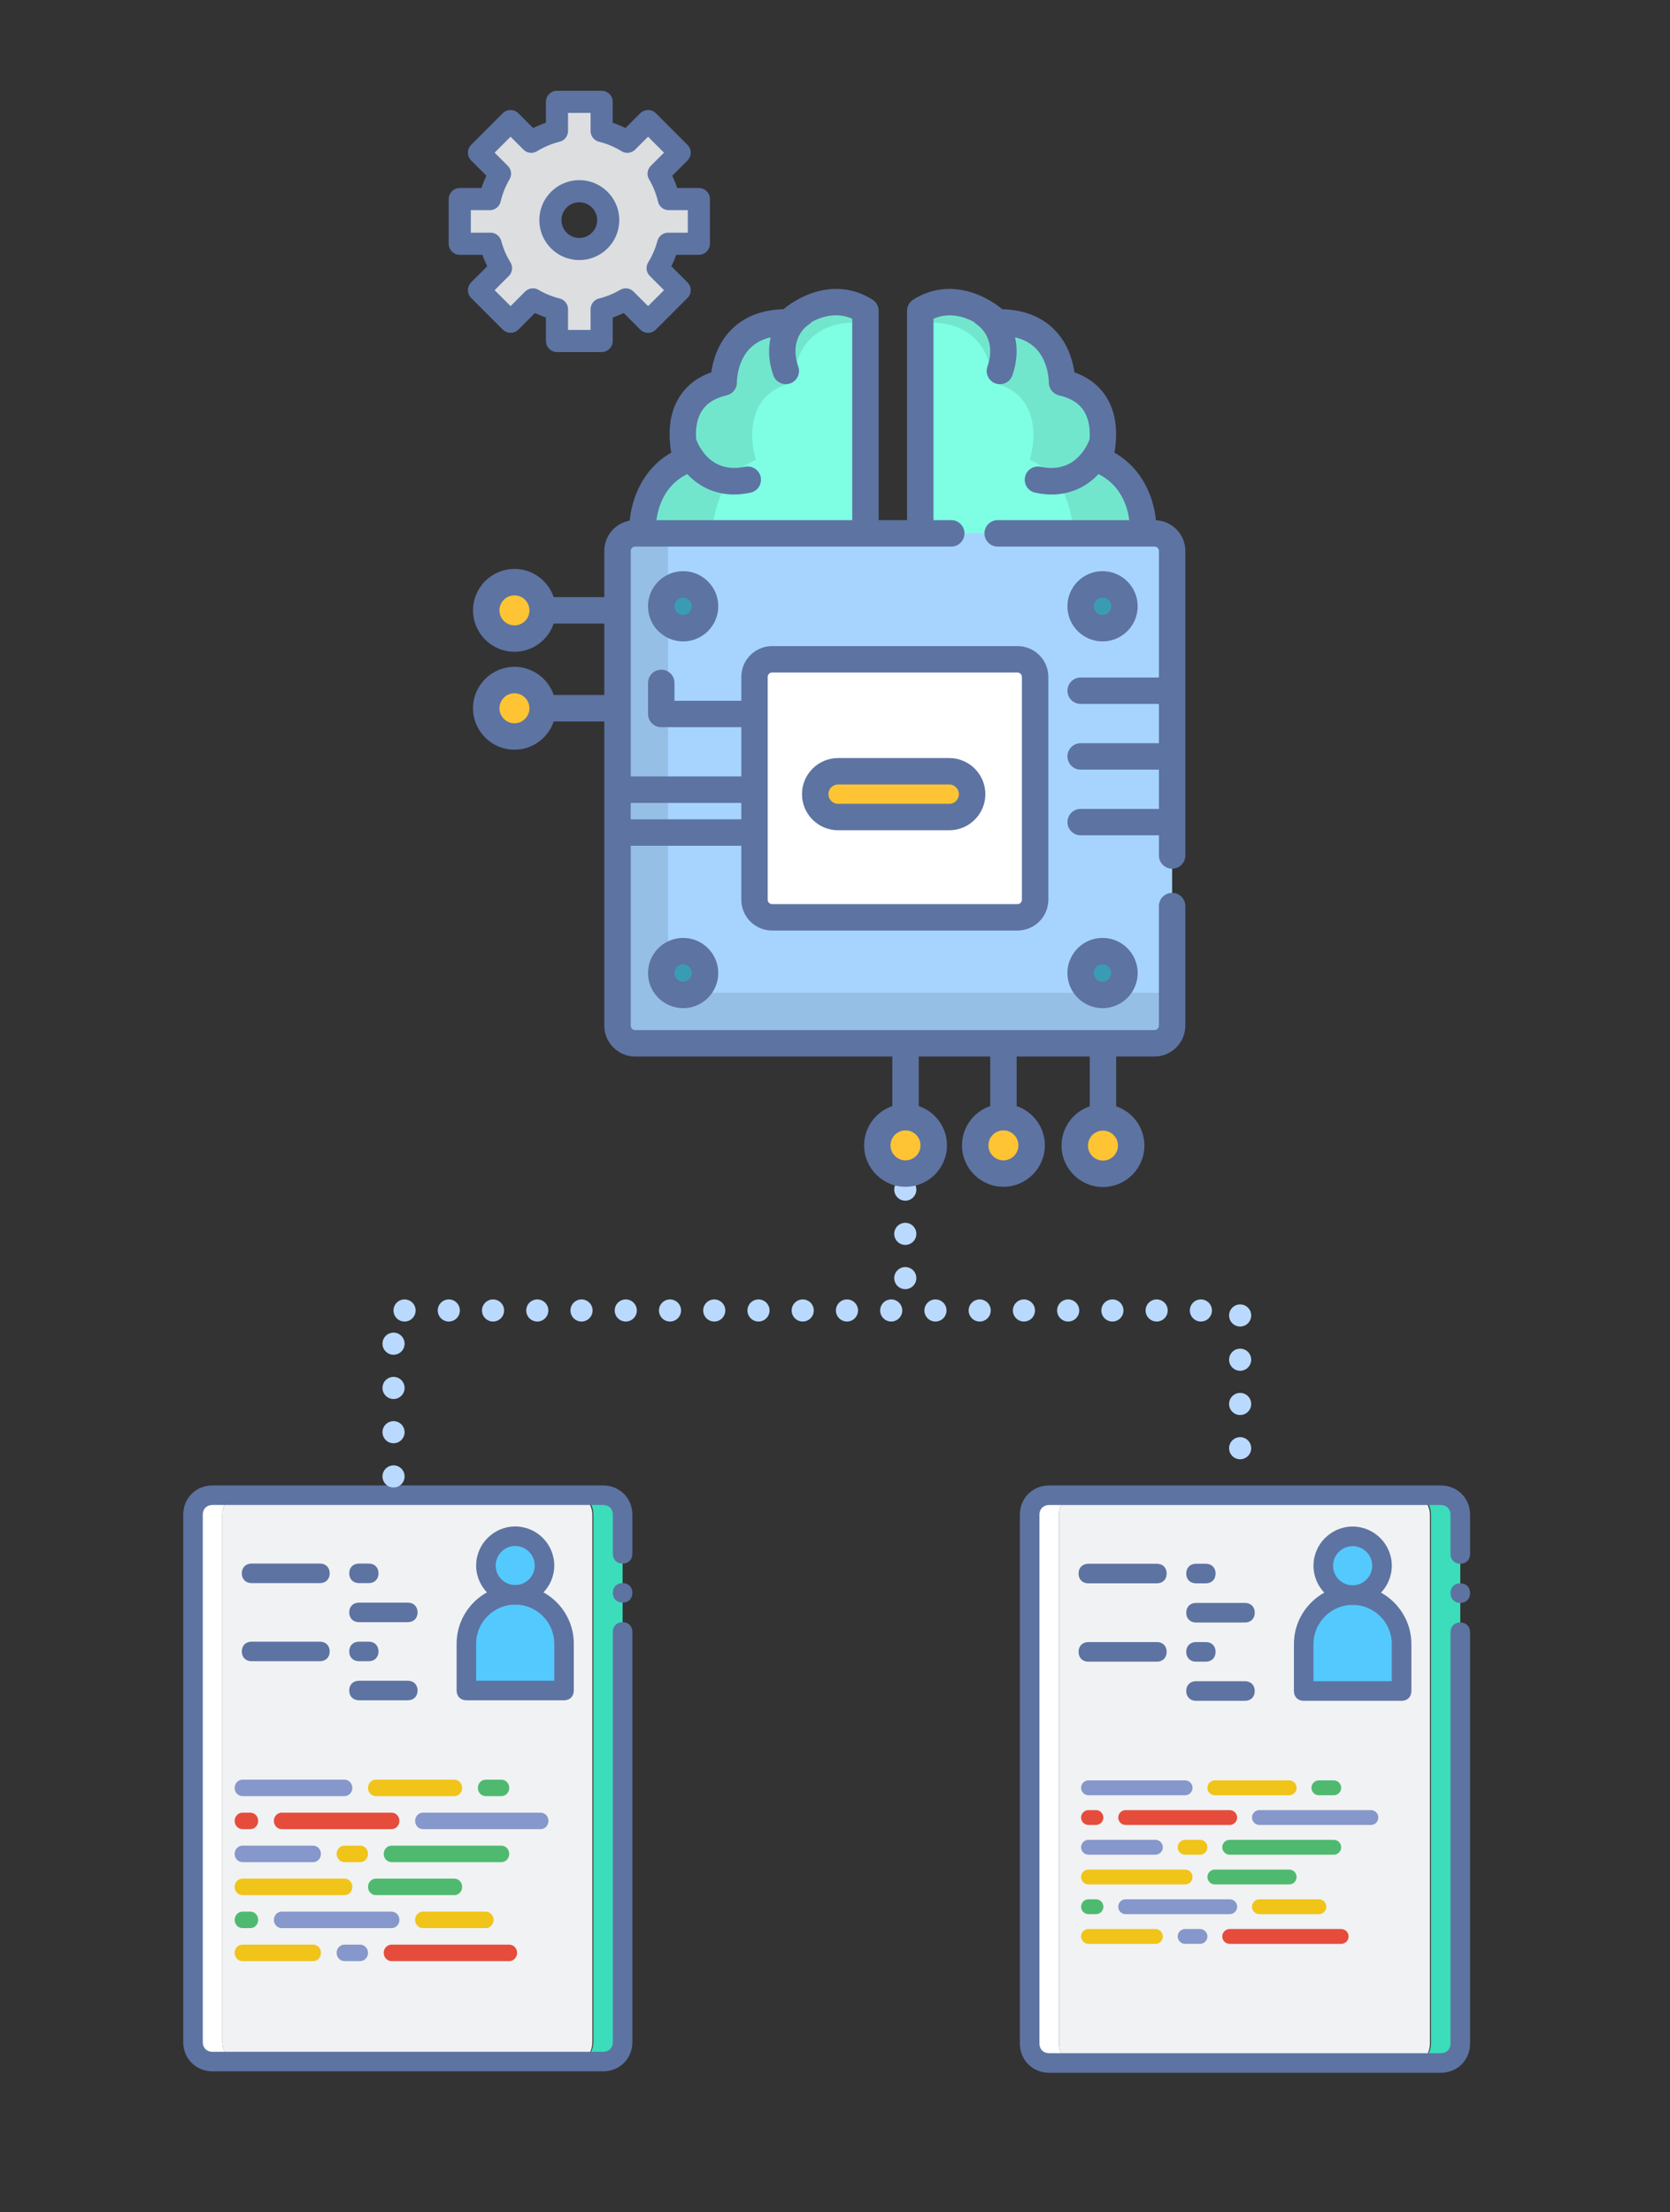 <?xml version="1.0" encoding="utf-8"?>
<!-- Generator: Adobe Illustrator 17.0.0, SVG Export Plug-In . SVG Version: 6.00 Build 0)  -->
<!DOCTYPE svg PUBLIC "-//W3C//DTD SVG 1.1//EN" "http://www.w3.org/Graphics/SVG/1.1/DTD/svg11.dtd">
<svg version="1.1" id="Layer_1" xmlns="http://www.w3.org/2000/svg" xmlns:xlink="http://www.w3.org/1999/xlink" x="0px" y="0px"
	 width="226.489px" height="300px" viewBox="0 0 226.489 300" enable-background="new 0 0 226.489 300" xml:space="preserve">
<rect x="0" y="0" width="226.489" height="300" fill="#333333" stroke="none"/>
<line fill="none" stroke="#BAD9FF" stroke-width="3" stroke-linecap="round" stroke-linejoin="round" stroke-miterlimit="10" stroke-dasharray="0,0,0,6" x1="122.776" y1="155.319" x2="122.776" y2="179.018"/>
<path id="XMLID_165_" fill="#DCDEE0" stroke="#5D73A2" stroke-width="3" stroke-linecap="round" stroke-linejoin="round" stroke-miterlimit="10" d="
	M94.782,33.055v-6.058H90.7c-0.287-1.228-0.756-2.384-1.377-3.443l2.852-2.852l-4.284-4.284l-2.808,2.808
	c-1.068-0.656-2.238-1.154-3.487-1.466v-3.95h-6.058v3.95c-1.248,0.312-2.419,0.81-3.487,1.466l-2.808-2.808l-4.284,4.284
	l2.852,2.852c-0.621,1.059-1.089,2.215-1.377,3.443h-4.082v6.058h4.174c0.314,1.182,0.795,2.292,1.42,3.308l-2.986,2.986
	l4.284,4.284l3.03-3.03c1.007,0.591,2.103,1.041,3.265,1.332v4.306h6.058v-4.306c1.162-0.29,2.257-0.74,3.265-1.332l3.03,3.03
	l4.284-4.284l-2.986-2.986c0.625-1.016,1.106-2.126,1.42-3.308H94.782z M78.567,33.768c-2.165,0-3.92-1.755-3.92-3.92
	s1.755-3.92,3.92-3.92s3.92,1.755,3.92,3.92C82.487,32.013,80.732,33.768,78.567,33.768z"/>
<g transform="translate(1 1)">
	<g>
		<path fill="#F1F2F3" d="M29.147,204.409v71.508c0,1.457,1.06,2.648,2.252,2.648h45.686c1.324,0,2.252-1.192,2.252-2.648v-71.508
			c0-1.457-1.06-2.648-2.252-2.648H31.399C30.207,201.761,29.147,202.952,29.147,204.409"/>
	</g>
	<path fill="#FFFFFF" d="M29.147,275.916v-71.508c0-1.457,1.06-2.648,2.252-2.648h-3.575c-1.457,0-2.648,1.192-2.648,2.648v71.508
		c0,1.457,1.192,2.648,2.648,2.648h3.575C30.207,278.566,29.147,277.373,29.147,275.916"/>
	<path fill="#3BDDBA" d="M80.791,201.761h-3.575c1.324,0,2.252,1.192,2.252,2.648v71.508c0,1.457-1.06,2.648-2.252,2.648h3.575
		c1.457,0,2.648-1.192,2.648-2.648v-71.508C83.44,202.952,82.248,201.761,80.791,201.761"/>
	<g>
		<path fill="#54C9FD" d="M75.495,228.245v-6.356c0-3.708-2.913-6.621-6.621-6.621c-3.708,0-6.621,2.913-6.621,6.621v6.356H75.495
			L75.495,228.245z"/>
		<path fill="#54C9FD" d="M68.874,215.267c-2.252,0-3.973-1.721-3.973-3.973c0-2.252,1.721-3.973,3.973-3.973
			c2.252,0,3.973,1.721,3.973,3.973C72.847,213.546,71.125,215.267,68.874,215.267"/>
	</g>
	<path fill="#5D73A2" d="M68.874,216.592c-2.913,0-5.297-2.383-5.297-5.297c0-2.913,2.383-5.297,5.297-5.297
		c2.913,0,5.296,2.383,5.296,5.297C74.17,214.208,71.787,216.592,68.874,216.592z M68.874,208.646c-1.457,0-2.648,1.192-2.648,2.648
		c0,1.456,1.192,2.648,2.648,2.648c1.457,0,2.648-1.192,2.648-2.648C71.522,209.838,70.33,208.646,68.874,208.646z"/>
	<path fill="#5D73A2" d="M75.495,229.569H62.253c-0.795,0-1.324-0.53-1.324-1.324v-6.356c0-4.37,3.575-7.945,7.945-7.945
		c4.37,0,7.945,3.575,7.945,7.945v6.356C76.819,229.04,76.29,229.569,75.495,229.569z M63.577,226.92H74.17v-5.032
		c0-2.913-2.383-5.296-5.297-5.296c-2.913,0-5.297,2.383-5.297,5.296L63.577,226.92L63.577,226.92z"/>
	<path fill="#5D73A2" d="M80.791,279.889H27.822c-2.251,0-3.973-1.721-3.973-3.973v-71.508c0-2.252,1.721-3.973,3.973-3.973h52.969
		c2.252,0,3.973,1.721,3.973,3.973v5.297c0,0.795-0.53,1.324-1.324,1.324c-0.795,0-1.324-0.53-1.324-1.324v-5.297
		c0-0.795-0.53-1.324-1.324-1.324H27.824c-0.795,0-1.324,0.53-1.324,1.324v71.508c0,0.795,0.53,1.324,1.324,1.324h52.969
		c0.795,0,1.324-0.53,1.324-1.324V220.3c0-0.795,0.53-1.324,1.324-1.324c0.795,0,1.324,0.53,1.324,1.324v55.617
		C84.765,278.168,83.043,279.889,80.791,279.889z"/>
	<path fill="#5D73A2" d="M84.765,215.003c0-0.795-0.53-1.324-1.324-1.324c-0.795,0-1.324,0.53-1.324,1.324
		c0,0.794,0.53,1.324,1.324,1.324C84.234,216.327,84.765,215.798,84.765,215.003"/>
	<path fill="#5D73A2" d="M42.39,213.679h-9.27c-0.795,0-1.324-0.53-1.324-1.324c0-0.795,0.53-1.324,1.324-1.324h9.27
		c0.795,0,1.324,0.53,1.324,1.324C43.714,213.149,43.183,213.679,42.39,213.679z"/>
	<path fill="#5D73A2" d="M42.39,224.272h-9.27c-0.795,0-1.324-0.53-1.324-1.324s0.53-1.324,1.324-1.324h9.27
		c0.795,0,1.324,0.53,1.324,1.324C43.714,223.742,43.183,224.272,42.39,224.272z"/>
	<path fill="#5D73A2" d="M49.011,213.679h-1.324c-0.795,0-1.324-0.53-1.324-1.324c0-0.795,0.53-1.324,1.324-1.324h1.324
		c0.795,0,1.324,0.53,1.324,1.324C50.335,213.149,49.805,213.679,49.011,213.679z"/>
	<path fill="#5D73A2" d="M54.308,218.976h-6.621c-0.795,0-1.324-0.53-1.324-1.324c0-0.794,0.53-1.324,1.324-1.324h6.621
		c0.795,0,1.324,0.53,1.324,1.324C55.631,218.446,55.102,218.976,54.308,218.976z"/>
	<path fill="#5D73A2" d="M49.011,224.272h-1.324c-0.795,0-1.324-0.53-1.324-1.324s0.53-1.324,1.324-1.324h1.324
		c0.795,0,1.324,0.53,1.324,1.324C50.335,223.742,49.805,224.272,49.011,224.272z"/>
	<path fill="#5D73A2" d="M54.308,229.569h-6.621c-0.795,0-1.324-0.53-1.324-1.324c0-0.794,0.53-1.324,1.324-1.324h6.621
		c0.795,0,1.324,0.53,1.324,1.324C55.631,229.04,55.102,229.569,54.308,229.569z"/>
</g>
<g>
	<path fill="#FFC433" d="M73.146,80.978c-0.643-1.209-1.911-2.034-3.375-2.034c-2.113,0-3.826,1.713-3.826,3.826
		s1.712,3.826,3.826,3.826c1.465,0,2.732-0.825,3.375-2.034V80.978z"/>
	<path fill="#FFC433" d="M73.146,94.255c-0.643-1.209-1.911-2.034-3.375-2.034c-2.113,0-3.826,1.713-3.826,3.826
		s1.712,3.826,3.826,3.826c1.465,0,2.732-0.826,3.375-2.034V94.255z"/>
	<path fill="#FFC433" d="M134.294,151.943c-1.208,0.643-2.033,1.911-2.033,3.375c0,2.113,1.713,3.826,3.826,3.826
		s3.826-1.712,3.826-3.826c0-1.465-0.825-2.732-2.033-3.375H134.294z"/>
	<path fill="#FFC433" d="M121.018,151.943c-1.209,0.643-2.034,1.911-2.034,3.375c0,2.113,1.713,3.826,3.826,3.826
		s3.826-1.712,3.826-3.826c0-1.465-0.825-2.732-2.033-3.375H121.018z"/>
	<path fill="#FFC433" d="M147.785,151.98c-1.204,0.644-2.025,1.91-2.025,3.371c0,2.113,1.713,3.826,3.826,3.826
		s3.826-1.712,3.826-3.826c0-1.468-0.829-2.738-2.042-3.38L147.785,151.98z"/>
</g>
<g>
	<path fill="#7EFFE3" d="M124.804,42.151v31.372h30.215c0,0,0.502-7.722-4.914-10.667c-0.327-0.177-0.672-0.344-1.043-0.493
		c0,0,0.654-1.948,0.494-4.191c-0.177-2.486-1.354-5.335-5.529-6.305c0,0,0.183-7.208-7.099-8.066
		c-0.527-0.062-1.089-0.093-1.696-0.084c0,0-1.316-1.295-3.319-2.109C129.992,40.826,127.44,40.486,124.804,42.151z"/>
	<path fill="#7EFFE3" d="M106.947,43.717c-9.01-0.142-8.797,8.15-8.797,8.15c-7.943,1.843-5.035,10.496-5.035,10.496
		c-6.525,2.624-5.958,11.16-5.958,11.16h30.214V42.151C111.987,38.747,106.947,43.717,106.947,43.717z"/>
</g>
<path opacity="0.1" enable-background="new    " d="M87.159,73.523h9.447c0,0-0.501-7.573,4.894-10.645
	c-0.005-0.007-0.01-0.015-0.015-0.022c0.327-0.177,0.672-0.344,1.043-0.493c0,0-0.654-1.948-0.494-4.191
	c0.012,0,0.023,0.002,0.034,0.002c0.177-2.487,1.353-5.338,5.529-6.307c0,0-0.181-7.182,7.063-8.061
	c0.001-0.001,0.002-0.003,0.003-0.005c0.04-0.005,0.082-0.008,0.123-0.012c0.02-0.002,0.041-0.004,0.062-0.006
	c0.228-0.024,0.462-0.042,0.703-0.052c0.024-0.001,0.049-0.001,0.073-0.002c0.238-0.009,0.482-0.014,0.735-0.01
	c0,0,0.371-0.363,1.014-0.825v-0.741c-2.649-1.674-5.213-1.322-7.135-0.533c-0.002-0.004-0.004-0.007-0.006-0.011
	c-2.003,0.815-3.319,2.109-3.319,2.109c-0.253-0.004-0.497,0.001-0.735,0.01c-0.024,0.001-0.049,0.001-0.073,0.002
	c-0.242,0.011-0.476,0.03-0.703,0.052c-0.021,0.002-0.042,0.004-0.062,0.006c-0.04,0.004-0.083,0.007-0.123,0.012
	c-0.001,0.002-0.002,0.003-0.003,0.005c-7.243,0.878-7.063,8.061-7.063,8.061c-4.176,0.969-5.352,3.821-5.529,6.307
	c-0.012,0-0.023-0.003-0.034-0.002c-0.16,2.244,0.494,4.191,0.494,4.191c-0.372,0.149-0.717,0.316-1.043,0.493
	c0.005,0.007,0.01,0.015,0.015,0.022C86.658,65.95,87.159,73.523,87.159,73.523z"/>
<path opacity="0.1" enable-background="new    " d="M155.013,73.523h-9.447c0,0,0.501-7.573-4.894-10.645
	c0.005-0.007,0.01-0.015,0.015-0.022c-0.327-0.177-0.672-0.344-1.043-0.493c0,0,0.654-1.948,0.494-4.191
	c-0.012,0-0.023,0.002-0.034,0.002c-0.177-2.487-1.353-5.338-5.529-6.307c0,0,0.181-7.182-7.063-8.061
	c-0.001-0.001-0.001-0.003-0.003-0.005c-0.04-0.005-0.082-0.008-0.123-0.012c-0.02-0.002-0.041-0.004-0.062-0.006
	c-0.228-0.024-0.462-0.042-0.703-0.052c-0.024-0.001-0.049-0.001-0.073-0.002c-0.239-0.009-0.482-0.014-0.735-0.01
	c0,0-0.371-0.363-1.014-0.825v-0.741c2.649-1.674,5.213-1.322,7.135-0.533c0.002-0.004,0.004-0.007,0.006-0.011
	c2.003,0.815,3.319,2.109,3.319,2.109c0.253-0.004,0.497,0.001,0.735,0.01c0.024,0.001,0.049,0.001,0.073,0.002
	c0.242,0.011,0.476,0.03,0.703,0.052c0.021,0.002,0.042,0.004,0.062,0.006c0.04,0.004,0.083,0.007,0.123,0.012
	c0.001,0.002,0.002,0.003,0.003,0.005c7.243,0.878,7.063,8.061,7.063,8.061c4.176,0.969,5.352,3.821,5.529,6.307
	c0.012,0,0.023-0.003,0.034-0.002c0.16,2.244-0.494,4.191-0.494,4.191c0.371,0.149,0.717,0.316,1.043,0.493
	c-0.005,0.007-0.01,0.015-0.015,0.022C155.514,65.95,155.013,73.523,155.013,73.523z"/>
<path fill="#A6D4FF" d="M83.745,139.088V74.717c0-1.319,1.069-2.39,2.39-2.39h70.44c1.32,0,2.39,1.069,2.39,2.39v64.371
	c0,1.319-1.069,2.39-2.39,2.39h-70.44C84.816,141.477,83.745,140.408,83.745,139.088z"/>
<path opacity="0.1" enable-background="new    " d="M83.745,74.717v64.371c0,1.319,1.069,2.39,2.39,2.39h70.44
	c1.32,0,2.39-1.07,2.39-2.39v-4.471H92.997c-1.319,0-2.39-1.07-2.39-2.39V72.328h-4.471C84.816,72.328,83.745,73.398,83.745,74.717z
	"/>
<path fill="#FFFFFF" d="M102.325,122.008v-30.21c0-1.319,1.07-2.39,2.39-2.39h33.281c1.319,0,2.39,1.069,2.39,2.39v30.21
	c0,1.319-1.069,2.39-2.39,2.39h-33.281C103.395,124.398,102.325,123.327,102.325,122.008z"/>
<path fill="#FFC433" d="M110.559,107.083L110.559,107.083c0-1.707,1.397-3.104,3.104-3.104h15.076c1.707,0,3.104,1.397,3.104,3.104
	l0,0c0,1.707-1.397,3.104-3.104,3.104h-15.076C111.956,110.187,110.559,108.79,110.559,107.083z"/>
<g>
	<circle fill="#3A9CB4" cx="149.529" cy="82.216" r="2.971"/>
	<circle fill="#3A9CB4" cx="92.647" cy="82.216" r="2.971"/>
	<circle fill="#3A9CB4" cx="149.529" cy="131.951" r="2.971"/>
	<circle fill="#3A9CB4" cx="92.647" cy="131.951" r="2.971"/>
</g>
<path fill="#5D73A2" d="M64.154,96.047c0,3.098,2.52,5.618,5.618,5.618c2.471,0,4.573-1.605,5.323-3.826h6.86v41.249
	c0,2.306,1.876,4.181,4.181,4.181h34.883v6.726c-2.222,0.75-3.826,2.852-3.826,5.323c0,3.098,2.52,5.618,5.618,5.618
	s5.618-2.52,5.618-5.618c0-2.471-1.604-4.574-3.826-5.323v-6.726h9.692v6.726c-2.221,0.75-3.826,2.852-3.826,5.323
	c0,3.098,2.521,5.618,5.618,5.618c3.098,0,5.618-2.52,5.618-5.618c0-2.471-1.604-4.574-3.826-5.323v-6.726h9.916v6.758
	c-2.222,0.75-3.826,2.852-3.826,5.323c0,3.098,2.521,5.618,5.618,5.618c3.098,0,5.618-2.52,5.618-5.618
	c0-2.472-1.604-4.574-3.826-5.323v-6.758h5.197c2.306,0,4.181-1.876,4.181-4.181v-16.219c0-0.99-0.802-1.792-1.792-1.792
	s-1.792,0.802-1.792,1.792v16.218c0,0.329-0.268,0.597-0.597,0.597H86.138c-0.329,0-0.597-0.268-0.597-0.597v-24.396h14.995v7.316
	c0,2.306,1.876,4.181,4.181,4.181h33.281c2.306,0,4.181-1.876,4.181-4.181v-30.21c0-2.306-1.876-4.181-4.181-4.181h-33.28
	c-2.306,0-4.181,1.876-4.181,4.181v3.231h-9.064v-2.421c0-0.99-0.802-1.792-1.792-1.792s-1.792,0.802-1.792,1.792v4.214
	c0,0.99,0.802,1.792,1.792,1.792h10.856v6.678H85.542V74.717c0-0.329,0.268-0.597,0.597-0.597h1.024h30.214h11.634
	c0.99,0,1.792-0.802,1.792-1.792s-0.802-1.792-1.792-1.792H126.6V43.223c2.104-0.916,4.104-0.309,5.491,0.436
	c0.114,0.136,0.25,0.257,0.407,0.357c0.294,0.195,2.711,1.939,1.417,5.71c-0.321,0.936,0.177,1.955,1.114,2.277
	c0.193,0.066,0.389,0.097,0.582,0.097c0.744,0,1.44-0.468,1.695-1.211c0.677-1.973,0.693-3.699,0.354-5.145
	c1.133,0.266,2.063,0.756,2.778,1.469c1.82,1.817,1.802,4.59,1.801,4.618c-0.012,0.843,0.565,1.591,1.387,1.782
	c1.694,0.394,2.837,1.151,3.492,2.315c0.646,1.147,0.736,2.524,0.651,3.655c-0.347,0.938-2.04,4.688-6.631,3.721
	c-0.968-0.204-1.919,0.416-2.123,1.385c-0.204,0.968,0.416,1.919,1.385,2.123c0.789,0.167,1.532,0.242,2.23,0.242
	c2.823,0,4.913-1.239,6.351-2.763c3.049,1.514,3.931,4.408,4.176,6.246h-17.85c-0.99,0-1.792,0.802-1.792,1.792
	s0.802,1.792,1.792,1.792h21.273c0.329,0,0.597,0.268,0.597,0.597v17.155h-10.615c-0.99,0-1.792,0.802-1.792,1.792
	s0.802,1.792,1.792,1.792h10.615v5.325h-10.615c-0.99,0-1.792,0.802-1.792,1.792s0.802,1.792,1.792,1.792h10.615v5.325h-10.614
	c-0.99,0-1.792,0.802-1.792,1.792s0.802,1.792,1.792,1.792h10.614v2.732c0,0.99,0.802,1.792,1.792,1.792s1.792-0.802,1.792-1.792
	v-41.29c0-2.24-1.772-4.069-3.988-4.172c-0.294-2.917-1.7-6.924-5.63-9.167c0.062-0.344,0.12-0.734,0.161-1.158
	c0.011-0.072,0.017-0.144,0.019-0.215c0.142-1.698,0.014-3.874-1.07-5.814c-0.966-1.731-2.488-2.97-4.535-3.698
	c-0.21-1.495-0.839-3.888-2.715-5.784c-1.742-1.759-4.121-2.694-7.077-2.782c-2.383-1.999-7.284-4.324-12.078-1.294
	c-0.52,0.329-0.835,0.9-0.835,1.515v28.384h-3.847V42.148c0-0.615-0.315-1.186-0.835-1.515c-4.794-3.029-9.694-0.705-12.078,1.294
	c-2.957,0.088-5.334,1.022-7.077,2.782c-1.876,1.895-2.505,4.288-2.715,5.784c-2.046,0.728-3.569,1.968-4.535,3.698
	c-1.083,1.94-1.212,4.116-1.069,5.814c0.002,0.072,0.008,0.144,0.019,0.216c0.042,0.423,0.099,0.812,0.162,1.156
	c-3.956,2.257-5.355,6.304-5.636,9.225c-1.957,0.348-3.449,2.058-3.449,4.113v6.261h-6.858c-0.75-2.221-2.852-3.826-5.323-3.826
	c-3.098,0-5.618,2.52-5.618,5.618s2.52,5.618,5.618,5.618c2.472,0,4.573-1.605,5.323-3.826h6.86v9.692h-6.86
	c-0.75-2.222-2.852-3.826-5.323-3.826C66.672,90.429,64.152,92.949,64.154,96.047z M71.804,82.77c0,1.122-0.912,2.034-2.034,2.034
	s-2.034-0.913-2.034-2.034s0.912-2.034,2.034-2.034S71.804,81.649,71.804,82.77z M147.552,155.351c0-1.122,0.913-2.034,2.034-2.034
	s2.034,0.912,2.034,2.034s-0.912,2.034-2.034,2.034C148.465,157.385,147.552,156.472,147.552,155.351z M134.053,155.319
	c0-1.12,0.91-2.032,2.03-2.034c0.001,0,0.003,0,0.003,0c0.001,0,0.002,0,0.003,0c1.12,0.001,2.03,0.914,2.03,2.034
	c0,1.121-0.912,2.034-2.034,2.034S134.053,156.441,134.053,155.319z M120.776,155.319c0-1.12,0.91-2.032,2.03-2.034
	c0.001,0,0.003,0,0.003,0s0.002,0,0.003,0c1.12,0.001,2.03,0.914,2.03,2.034c0,1.121-0.912,2.034-2.034,2.034
	S120.776,156.441,120.776,155.319z M115.581,70.535H89.025c0.244-1.836,1.126-4.734,4.175-6.248
	c1.438,1.524,3.528,2.765,6.352,2.765c0.699,0,1.441-0.076,2.23-0.243c0.969-0.204,1.588-1.154,1.385-2.123
	c-0.204-0.968-1.153-1.587-2.123-1.385c-4.592,0.966-6.285-2.784-6.631-3.721c-0.085-1.131,0.005-2.507,0.651-3.655
	c0.656-1.164,1.798-1.922,3.492-2.315c0.829-0.192,1.408-0.941,1.387-1.792c0-0.017-0.018-2.791,1.801-4.608
	c0.715-0.713,1.645-1.205,2.778-1.471c-0.339,1.446-0.323,3.173,0.353,5.146c0.255,0.744,0.951,1.211,1.695,1.211
	c0.193,0,0.389-0.032,0.582-0.097c0.937-0.321,1.435-1.34,1.114-2.277c-1.346-3.927,1.289-5.63,1.402-5.7
	c0.164-0.102,0.304-0.227,0.422-0.367c1.386-0.744,3.386-1.352,5.491-0.435L115.581,70.535L115.581,70.535z M104.117,122.008v-30.21
	c0-0.329,0.268-0.597,0.597-0.597h33.281c0.329,0,0.597,0.268,0.597,0.597v30.21c0,0.329-0.268,0.597-0.597,0.597h-33.281
	C104.385,122.605,104.117,122.337,104.117,122.008L104.117,122.008z M85.538,111.107v-2.232h14.995v2.232H85.538z M67.736,96.046
	c0-1.121,0.912-2.034,2.034-2.034c1.121,0,2.034,0.912,2.034,2.034s-0.912,2.034-2.034,2.034
	C68.649,98.08,67.736,97.168,67.736,96.046z"/>
<path fill="#5D73A2" d="M108.767,107.693c0,2.699,2.197,4.896,4.896,4.896h15.076c2.699,0,4.896-2.196,4.896-4.896
	s-2.196-4.896-4.896-4.896h-15.076C110.963,102.797,108.767,104.994,108.767,107.693z M112.351,107.693
	c0-0.724,0.589-1.311,1.311-1.311h15.076c0.724,0,1.311,0.589,1.311,1.311c0,0.724-0.589,1.311-1.311,1.311h-15.076
	C112.939,109.005,112.351,108.417,112.351,107.693z"/>
<path fill="#5D73A2" d="M149.53,77.453c-2.627,0-4.764,2.137-4.764,4.763c0,2.627,2.137,4.764,4.764,4.764s4.764-2.137,4.764-4.764
	C154.293,79.589,152.156,77.452,149.53,77.453z M149.53,81.037c0.65,0,1.179,0.529,1.179,1.179s-0.529,1.18-1.179,1.18
	s-1.179-0.529-1.179-1.18C148.35,81.566,148.879,81.037,149.53,81.037z"/>
<path fill="#5D73A2" d="M92.648,86.98c2.627,0,4.764-2.137,4.764-4.764s-2.137-4.763-4.764-4.763s-4.764,2.137-4.764,4.763
	C87.884,84.843,90.021,86.98,92.648,86.98z M92.648,83.396c-0.65,0-1.179-0.529-1.179-1.18s0.529-1.179,1.179-1.179
	s1.179,0.529,1.179,1.179C93.828,82.866,93.298,83.396,92.648,83.396z"/>
<path fill="#5D73A2" d="M149.53,136.714c2.627,0,4.764-2.137,4.764-4.764s-2.137-4.763-4.764-4.763s-4.764,2.137-4.764,4.763
	S146.903,136.714,149.53,136.714z M149.53,133.129c-0.65,0-1.179-0.529-1.179-1.179s0.529-1.179,1.179-1.179
	s1.179,0.529,1.179,1.179S150.18,133.129,149.53,133.129z"/>
<path fill="#5D73A2" d="M92.648,136.714c2.627,0,4.764-2.137,4.764-4.764s-2.137-4.763-4.764-4.763s-4.764,2.137-4.764,4.763
	S90.021,136.714,92.648,136.714z M92.648,133.129c-0.65,0-1.179-0.529-1.179-1.179s0.529-1.179,1.179-1.179s1.179,0.529,1.179,1.179
	S93.298,133.129,92.648,133.129z"/>
<g transform="translate(1 1)">
	<g>
		<path fill="#F1F2F3" d="M142.623,204.418v71.684c0,1.461,1.062,2.655,2.257,2.655h45.798c1.327,0,2.257-1.195,2.257-2.655v-71.684
			c0-1.461-1.062-2.655-2.257-2.655H144.88C143.685,201.764,142.623,202.958,142.623,204.418"/>
	</g>
	<path fill="#FFFFFF" d="M142.623,276.103v-71.684c0-1.461,1.062-2.655,2.257-2.655h-3.584c-1.461,0-2.655,1.195-2.655,2.655v71.684
		c0,1.461,1.195,2.655,2.655,2.655h3.584C143.685,278.758,142.623,277.563,142.623,276.103"/>
	<path fill="#3BDDBA" d="M194.394,201.764h-3.584c1.327,0,2.257,1.195,2.257,2.655v71.684c0,1.461-1.062,2.655-2.257,2.655h3.584
		c1.461,0,2.655-1.195,2.655-2.655v-71.684C197.049,202.958,195.855,201.764,194.394,201.764"/>
	<g>
		<path fill="#54C9FD" d="M189.085,228.313v-6.372c0-3.717-2.92-6.637-6.637-6.637c-3.717,0-6.637,2.92-6.637,6.637v6.372H189.085
			L189.085,228.313z"/>
		<path fill="#54C9FD" d="M182.448,215.304c-2.257,0-3.982-1.725-3.982-3.982s1.725-3.983,3.982-3.983
			c2.257,0,3.982,1.725,3.982,3.983S184.704,215.304,182.448,215.304"/>
	</g>
	<path fill="#5D73A2" d="M182.448,216.632c-2.92,0-5.31-2.389-5.31-5.31c0-2.92,2.389-5.31,5.31-5.31c2.92,0,5.31,2.389,5.31,5.31
		C187.757,214.242,185.367,216.632,182.448,216.632z M182.448,208.667c-1.461,0-2.655,1.195-2.655,2.655
		c0,1.46,1.195,2.655,2.655,2.655c1.461,0,2.655-1.195,2.655-2.655C185.103,209.862,183.907,208.667,182.448,208.667z"/>
	<path fill="#5D73A2" d="M189.085,229.64h-13.274c-0.797,0-1.327-0.531-1.327-1.327v-6.372c0-4.381,3.584-7.965,7.965-7.965
		s7.965,3.584,7.965,7.965v6.372C190.412,229.11,189.881,229.64,189.085,229.64z M177.138,226.986h10.62v-5.045
		c0-2.92-2.389-5.309-5.31-5.309c-2.92,0-5.31,2.389-5.31,5.309L177.138,226.986L177.138,226.986z"/>
	<path fill="#5D73A2" d="M194.394,280.085h-53.099c-2.257,0-3.982-1.725-3.982-3.983v-71.684c0-2.257,1.725-3.982,3.982-3.982
		h53.099c2.257,0,3.982,1.725,3.982,3.982v5.31c0,0.797-0.531,1.327-1.327,1.327s-1.327-0.531-1.327-1.327v-5.31
		c0-0.797-0.531-1.327-1.327-1.327h-53.099c-0.797,0-1.327,0.531-1.327,1.327v71.684c0,0.797,0.531,1.327,1.327,1.327h53.099
		c0.797,0,1.327-0.531,1.327-1.327v-55.754c0-0.797,0.531-1.327,1.327-1.327s1.327,0.531,1.327,1.327v55.754
		C198.377,278.36,196.651,280.085,194.394,280.085z"/>
	<path fill="#5D73A2" d="M198.377,215.039c0-0.797-0.531-1.327-1.327-1.327c-0.797,0-1.327,0.531-1.327,1.327
		s0.531,1.327,1.327,1.327S198.377,215.836,198.377,215.039"/>
	<path fill="#5D73A2" d="M155.897,213.711h-9.292c-0.797,0-1.327-0.531-1.327-1.327c0-0.797,0.531-1.327,1.327-1.327h9.292
		c0.797,0,1.327,0.531,1.327,1.327C157.225,213.18,156.694,213.711,155.897,213.711z"/>
	<path fill="#5D73A2" d="M155.897,224.331h-9.292c-0.797,0-1.327-0.531-1.327-1.327s0.531-1.327,1.327-1.327h9.292
		c0.797,0,1.327,0.531,1.327,1.327C157.225,223.8,156.694,224.331,155.897,224.331z"/>
	<path fill="#5D73A2" d="M162.534,213.711h-1.327c-0.797,0-1.327-0.531-1.327-1.327c0-0.797,0.531-1.327,1.327-1.327h1.327
		c0.797,0,1.327,0.531,1.327,1.327C163.862,213.18,163.331,213.711,162.534,213.711z"/>
	<path fill="#5D73A2" d="M167.845,219.022h-6.637c-0.797,0-1.327-0.531-1.327-1.327s0.531-1.327,1.327-1.327h6.637
		c0.797,0,1.327,0.531,1.327,1.327S168.641,219.022,167.845,219.022z"/>
	<path fill="#5D73A2" d="M162.534,224.331h-1.327c-0.797,0-1.327-0.531-1.327-1.327s0.531-1.327,1.327-1.327h1.327
		c0.797,0,1.327,0.531,1.327,1.327C163.862,223.8,163.331,224.331,162.534,224.331z"/>
	<path fill="#5D73A2" d="M167.845,229.64h-6.637c-0.797,0-1.327-0.531-1.327-1.327s0.531-1.327,1.327-1.327h6.637
		c0.797,0,1.327,0.531,1.327,1.327C169.173,229.11,168.641,229.64,167.845,229.64z"/>
</g>
<g>
	<path fill="#8697CB" d="M46.72,243.57H32.887c-0.588,0-1.064-0.5-1.064-1.118c0-0.619,0.476-1.118,1.064-1.118H46.72
		c0.588,0,1.064,0.5,1.064,1.118C47.783,243.07,47.308,243.57,46.72,243.57z"/>
	<path fill="#F0C419" d="M61.616,243.57H50.976c-0.588,0-1.064-0.5-1.064-1.118c0-0.619,0.476-1.118,1.064-1.118h10.641
		c0.588,0,1.064,0.5,1.064,1.118C62.681,243.07,62.205,243.57,61.616,243.57z"/>
	<path fill="#4FBA6F" d="M68.001,243.57h-2.128c-0.588,0-1.064-0.5-1.064-1.118c0-0.619,0.476-1.118,1.064-1.118h2.128
		c0.588,0,1.064,0.5,1.064,1.118C69.065,243.07,68.589,243.57,68.001,243.57z"/>
	<path fill="#8697CB" d="M73.322,248.044H57.361c-0.588,0-1.064-0.5-1.064-1.118c0-0.619,0.476-1.118,1.064-1.118h15.961
		c0.588,0,1.064,0.5,1.064,1.118C74.385,247.545,73.909,248.044,73.322,248.044z"/>
	<path fill="#E64C3C" d="M53.104,248.044H38.208c-0.588,0-1.064-0.5-1.064-1.118c0-0.619,0.476-1.118,1.064-1.118h14.896
		c0.588,0,1.064,0.5,1.064,1.118C54.168,247.545,53.693,248.044,53.104,248.044z"/>
	<path fill="#E64C3C" d="M33.951,248.044h-1.064c-0.588,0-1.064-0.5-1.064-1.118c0-0.619,0.476-1.118,1.064-1.118h1.064
		c0.588,0,1.064,0.5,1.064,1.118C35.015,247.545,34.54,248.044,33.951,248.044z"/>
	<path fill="#8697CB" d="M42.463,252.518h-9.577c-0.588,0-1.064-0.5-1.064-1.118c0-0.619,0.476-1.118,1.064-1.118h9.577
		c0.588,0,1.064,0.5,1.064,1.118C43.528,252.018,43.052,252.518,42.463,252.518z"/>
	<path fill="#F0C419" d="M48.848,252.518H46.72c-0.588,0-1.064-0.5-1.064-1.118c0-0.619,0.476-1.118,1.064-1.118h2.128
		c0.588,0,1.064,0.5,1.064,1.118C49.912,252.018,49.436,252.518,48.848,252.518z"/>
	<path fill="#4FBA6F" d="M68.001,252.518H53.104c-0.588,0-1.064-0.5-1.064-1.118c0-0.619,0.476-1.118,1.064-1.118h14.896
		c0.588,0,1.064,0.5,1.064,1.118C69.065,252.018,68.589,252.518,68.001,252.518z"/>
	<path fill="#F0C419" d="M46.72,256.991H32.887c-0.588,0-1.064-0.5-1.064-1.118c0-0.619,0.476-1.118,1.064-1.118H46.72
		c0.588,0,1.064,0.5,1.064,1.118C47.783,256.492,47.308,256.991,46.72,256.991z"/>
	<path fill="#4FBA6F" d="M61.616,256.991H50.976c-0.588,0-1.064-0.5-1.064-1.118c0-0.619,0.476-1.118,1.064-1.118h10.641
		c0.588,0,1.064,0.5,1.064,1.118C62.681,256.492,62.205,256.991,61.616,256.991z"/>
	<path fill="#F0C419" d="M65.873,261.466h-8.512c-0.588,0-1.064-0.5-1.064-1.118s0.476-1.118,1.064-1.118h8.512
		c0.588,0,1.064,0.5,1.064,1.118S66.461,261.466,65.873,261.466z"/>
	<path fill="#8697CB" d="M53.104,261.466H38.208c-0.588,0-1.064-0.5-1.064-1.118s0.476-1.118,1.064-1.118h14.896
		c0.588,0,1.064,0.5,1.064,1.118C54.168,260.966,53.693,261.466,53.104,261.466z"/>
	<path fill="#4FBA6F" d="M33.951,261.466h-1.064c-0.588,0-1.064-0.5-1.064-1.118s0.476-1.118,1.064-1.118h1.064
		c0.588,0,1.064,0.5,1.064,1.118C35.015,260.966,34.54,261.466,33.951,261.466z"/>
	<path fill="#F0C419" d="M42.463,265.94h-9.577c-0.588,0-1.064-0.5-1.064-1.118c0-0.619,0.476-1.118,1.064-1.118h9.577
		c0.588,0,1.064,0.5,1.064,1.118C43.528,265.439,43.052,265.94,42.463,265.94z"/>
	<path fill="#8697CB" d="M48.848,265.94H46.72c-0.588,0-1.064-0.5-1.064-1.118c0-0.619,0.476-1.118,1.064-1.118h2.128
		c0.588,0,1.064,0.5,1.064,1.118C49.912,265.439,49.436,265.94,48.848,265.94z"/>
	<path fill="#E64C3C" d="M69.065,265.94H53.104c-0.588,0-1.064-0.5-1.064-1.118c0-0.619,0.476-1.118,1.064-1.118h15.961
		c0.588,0,1.064,0.5,1.064,1.118C70.129,265.439,69.654,265.94,69.065,265.94z"/>
</g>
<g>
	<path fill="#8697CB" d="M160.728,243.447h-13.102c-0.558,0-1.008-0.451-1.008-1.008c0-0.558,0.45-1.008,1.008-1.008h13.102
		c0.558,0,1.008,0.451,1.008,1.008S161.286,243.447,160.728,243.447z"/>
	<path fill="#F0C419" d="M174.838,243.447H164.76c-0.558,0-1.008-0.451-1.008-1.008c0-0.558,0.45-1.008,1.008-1.008h10.078
		c0.558,0,1.008,0.451,1.008,1.008S175.396,243.447,174.838,243.447z"/>
	<path fill="#4FBA6F" d="M180.885,243.447h-2.015c-0.558,0-1.008-0.451-1.008-1.008c0-0.558,0.45-1.008,1.008-1.008h2.015
		c0.558,0,1.008,0.451,1.008,1.008C181.893,242.997,181.443,243.447,180.885,243.447z"/>
	<path fill="#8697CB" d="M185.924,247.479h-15.118c-0.558,0-1.008-0.451-1.008-1.008c0-0.558,0.45-1.008,1.008-1.008h15.118
		c0.558,0,1.008,0.451,1.008,1.008C186.932,247.028,186.482,247.479,185.924,247.479z"/>
	<path fill="#E64C3C" d="M166.775,247.479h-14.11c-0.558,0-1.008-0.451-1.008-1.008c0-0.558,0.45-1.008,1.008-1.008h14.11
		c0.558,0,1.008,0.451,1.008,1.008C167.783,247.028,167.333,247.479,166.775,247.479z"/>
	<path fill="#E64C3C" d="M148.634,247.479h-1.008c-0.558,0-1.008-0.451-1.008-1.008c0-0.558,0.451-1.008,1.008-1.008h1.008
		c0.558,0,1.008,0.451,1.008,1.008C149.642,247.028,149.191,247.479,148.634,247.479z"/>
	<path fill="#8697CB" d="M156.697,251.51h-9.071c-0.558,0-1.008-0.451-1.008-1.008c0-0.558,0.45-1.008,1.008-1.008h9.071
		c0.558,0,1.008,0.451,1.008,1.008C157.704,251.059,157.254,251.51,156.697,251.51z"/>
	<path fill="#F0C419" d="M162.744,251.51h-2.015c-0.558,0-1.008-0.451-1.008-1.008c0-0.558,0.45-1.008,1.008-1.008h2.015
		c0.558,0,1.008,0.451,1.008,1.008C163.752,251.059,163.301,251.51,162.744,251.51z"/>
	<path fill="#4FBA6F" d="M180.885,251.51h-14.11c-0.558,0-1.008-0.451-1.008-1.008c0-0.558,0.45-1.008,1.008-1.008h14.11
		c0.558,0,1.008,0.451,1.008,1.008C181.893,251.059,181.443,251.51,180.885,251.51z"/>
	<path fill="#F0C419" d="M160.728,255.542h-13.102c-0.558,0-1.008-0.451-1.008-1.008c0-0.558,0.45-1.008,1.008-1.008h13.102
		c0.558,0,1.008,0.451,1.008,1.008C161.736,255.091,161.286,255.542,160.728,255.542z"/>
	<path fill="#4FBA6F" d="M174.838,255.542H164.76c-0.558,0-1.008-0.451-1.008-1.008c0-0.558,0.45-1.008,1.008-1.008h10.078
		c0.558,0,1.008,0.451,1.008,1.008C175.846,255.091,175.396,255.542,174.838,255.542z"/>
	<path fill="#F0C419" d="M178.87,259.573h-8.063c-0.558,0-1.008-0.451-1.008-1.008c0-0.558,0.45-1.008,1.008-1.008h8.063
		c0.558,0,1.008,0.451,1.008,1.008C179.877,259.122,179.427,259.573,178.87,259.573z"/>
	<path fill="#8697CB" d="M166.775,259.573h-14.11c-0.558,0-1.008-0.451-1.008-1.008c0-0.558,0.45-1.008,1.008-1.008h14.11
		c0.558,0,1.008,0.451,1.008,1.008C167.783,259.122,167.333,259.573,166.775,259.573z"/>
	<path fill="#4FBA6F" d="M148.634,259.573h-1.008c-0.558,0-1.008-0.451-1.008-1.008c0-0.558,0.451-1.008,1.008-1.008h1.008
		c0.558,0,1.008,0.451,1.008,1.008C149.642,259.122,149.191,259.573,148.634,259.573z"/>
	<path fill="#F0C419" d="M156.697,263.604h-9.071c-0.558,0-1.008-0.451-1.008-1.008c0-0.558,0.45-1.008,1.008-1.008h9.071
		c0.558,0,1.008,0.451,1.008,1.008C157.704,263.154,157.254,263.604,156.697,263.604z"/>
	<path fill="#8697CB" d="M162.744,263.604h-2.015c-0.558,0-1.008-0.451-1.008-1.008c0-0.558,0.45-1.008,1.008-1.008h2.015
		c0.558,0,1.008,0.451,1.008,1.008C163.752,263.154,163.301,263.604,162.744,263.604z"/>
	<path fill="#E64C3C" d="M181.893,263.604h-15.118c-0.558,0-1.008-0.451-1.008-1.008c0-0.558,0.45-1.008,1.008-1.008h15.118
		c0.558,0,1.008,0.451,1.008,1.008C182.901,263.154,182.45,263.604,181.893,263.604z"/>
</g>
<polyline fill="none" stroke="#BAD9FF" stroke-width="3" stroke-linecap="round" stroke-linejoin="round" stroke-miterlimit="10" stroke-dasharray="0,0,0,6" points="
	53.373,200.214 53.373,177.709 168.19,177.709 168.19,201.436 "/>
</svg>
